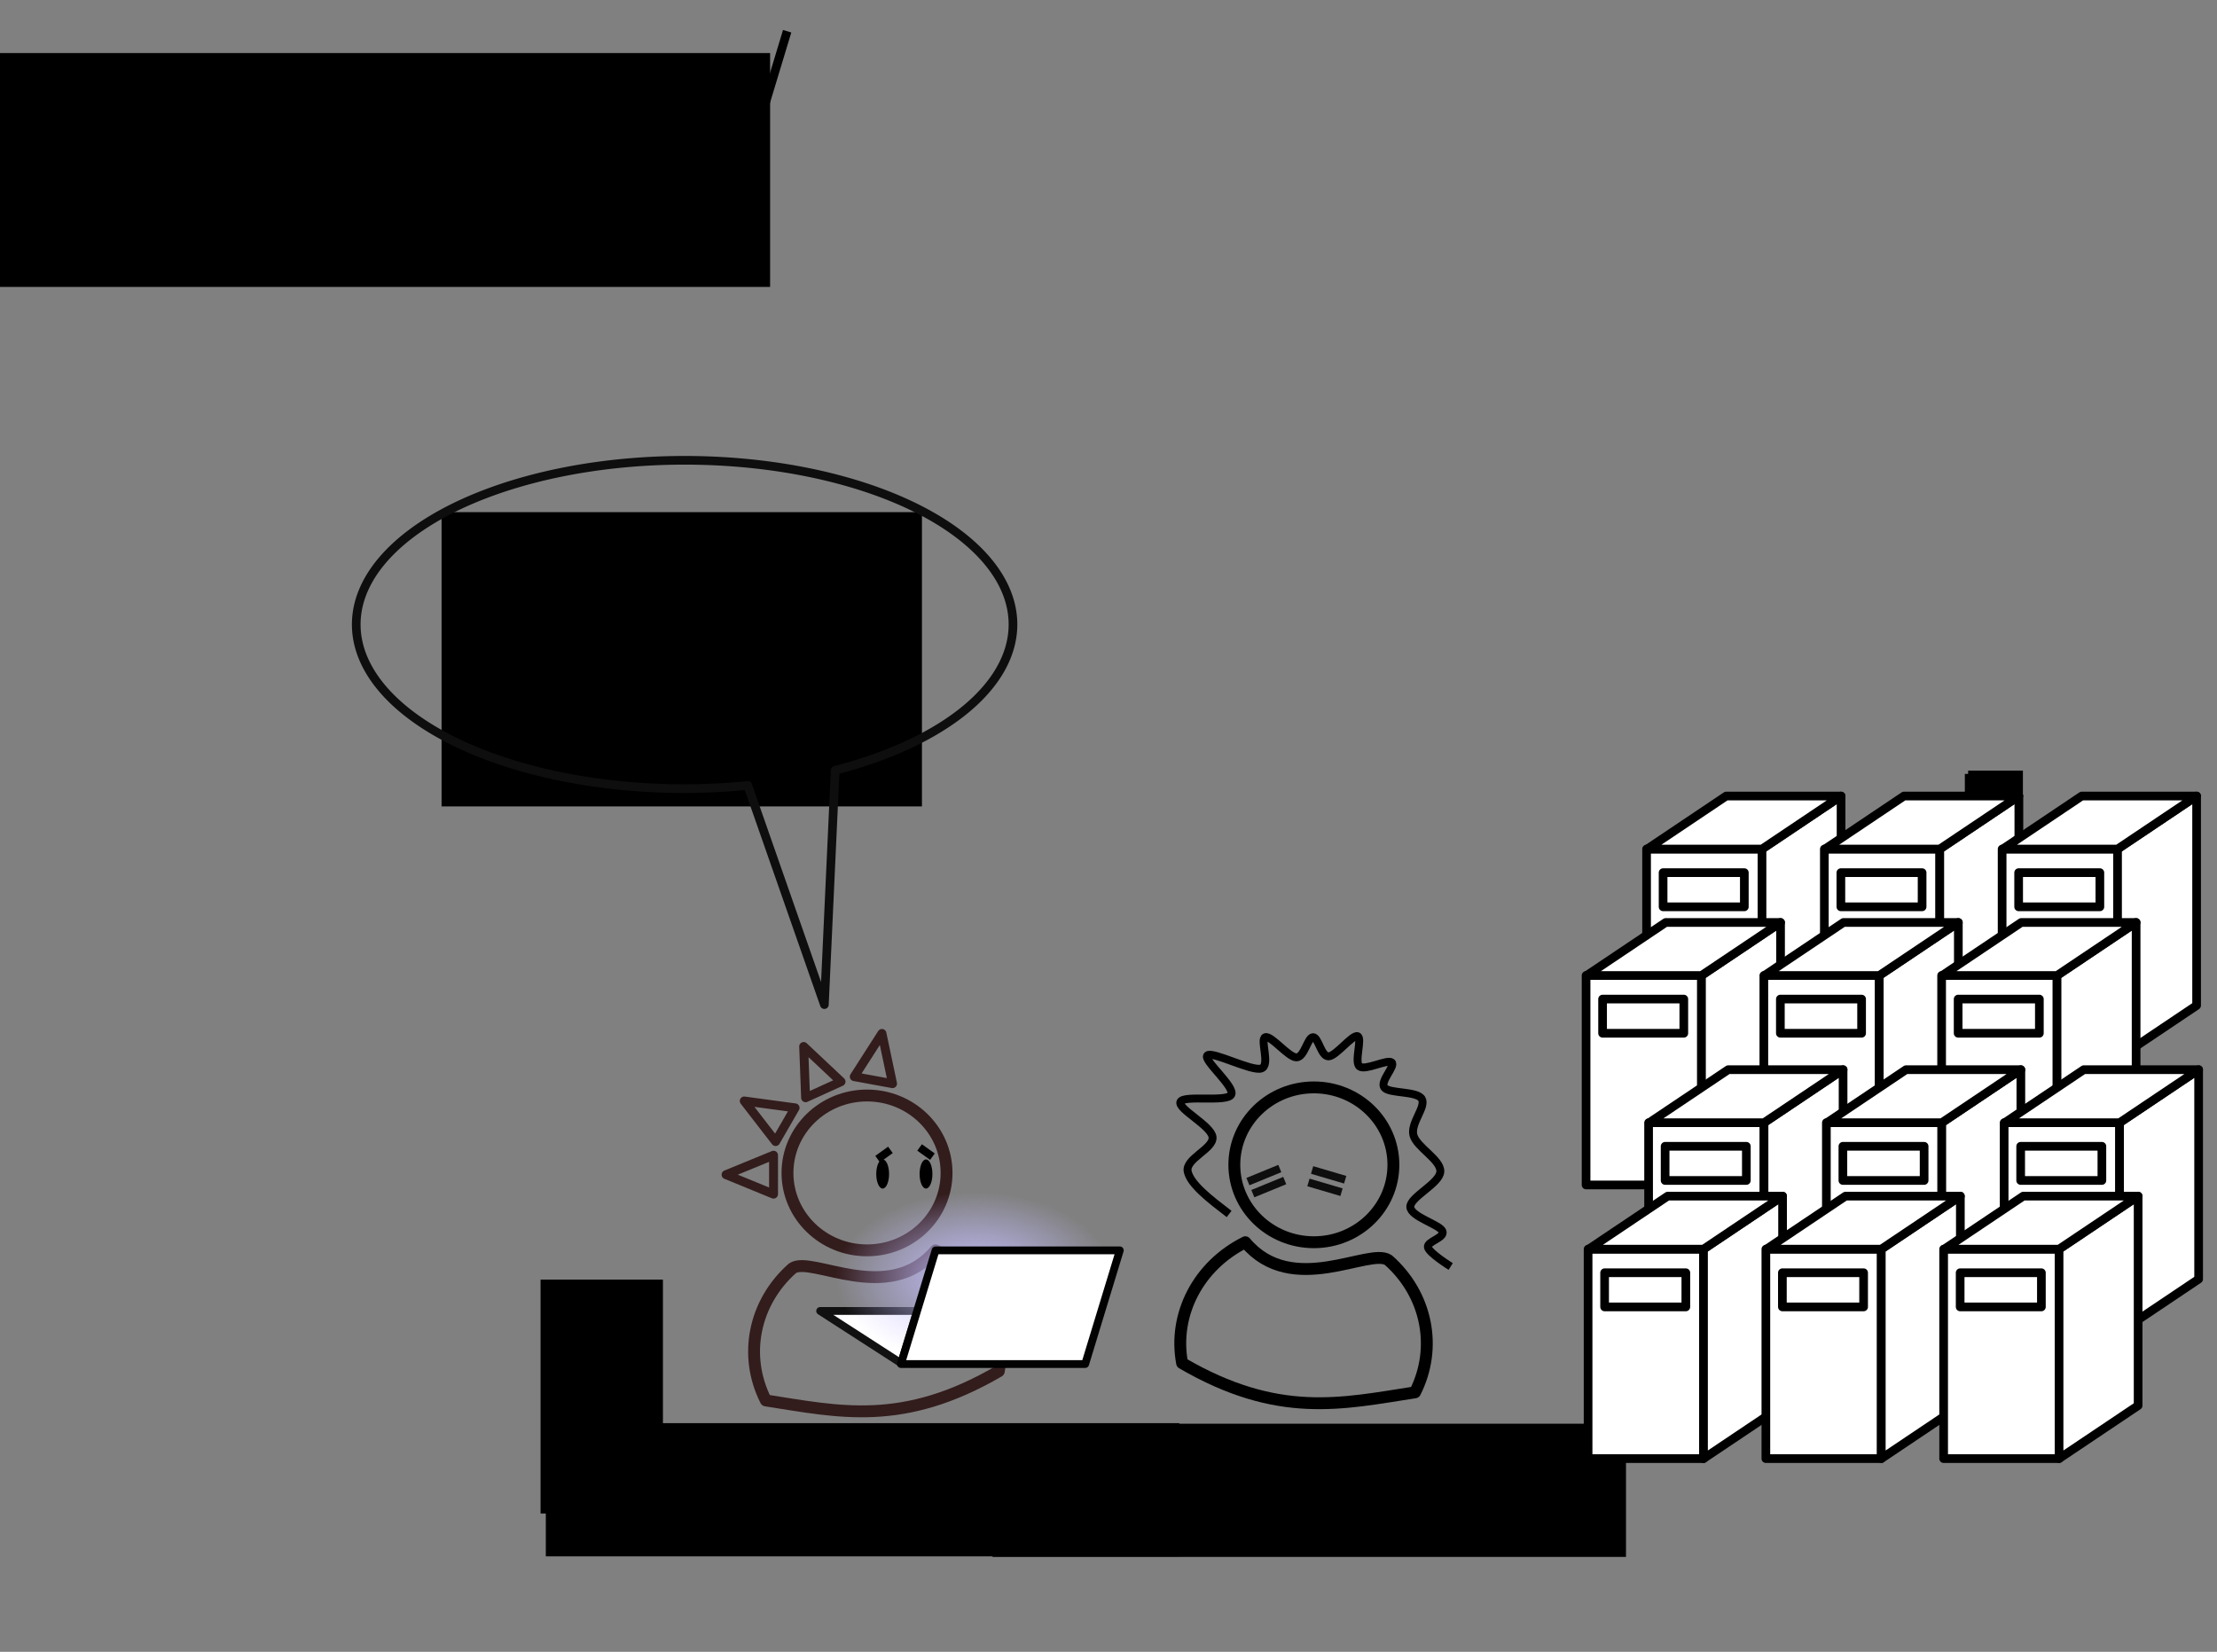 <?xml version="1.0" encoding="UTF-8" standalone="no"?>
<!-- Created with Inkscape (http://www.inkscape.org/) -->

<svg
   xmlns:dc="http://purl.org/dc/elements/1.1/"
   xmlns:cc="http://creativecommons.org/ns#"
   xmlns:rdf="http://www.w3.org/1999/02/22-rdf-syntax-ns#"
   xmlns:svg="http://www.w3.org/2000/svg"
   xmlns="http://www.w3.org/2000/svg"
   xmlns:xlink="http://www.w3.org/1999/xlink"
   xmlns:sodipodi="http://sodipodi.sourceforge.net/DTD/sodipodi-0.dtd"
   xmlns:inkscape="http://www.inkscape.org/namespaces/inkscape"
   width="1024"
   height="763"
   viewBox="0 0 270.933 201.877"
   version="1.1"
   id="svg1013"
   inkscape:version="0.92.4 5da689c313, 2019-01-14"
   sodipodi:docname="meanwhile.svg"
   inkscape:export-filename="../images/unit01/meanwhile07.png"
   inkscape:export-xdpi="96"
   inkscape:export-ydpi="96">
  <rect x="0" y="0" width="270.933" height="201.877" fill="#808080" stroke="none"/>
  <defs
     id="defs1007">
    <radialGradient
       inkscape:collect="always"
       xlink:href="#linearGradient9967"
       id="radialGradient9973"
       cx="866.337"
       cy="357.954"
       fx="866.337"
       fy="357.954"
       r="46.223"
       gradientTransform="matrix(-0.369,0,0,0.228,438.773,-46.153)"
       gradientUnits="userSpaceOnUse" />
    <linearGradient
       inkscape:collect="always"
       id="linearGradient9967">
      <stop
         style="stop-color:#c4befe;stop-opacity:1;"
         offset="0"
         id="stop9969" />
      <stop
         style="stop-color:#c4befe;stop-opacity:0;"
         offset="1"
         id="stop9971" />
    </linearGradient>
  </defs>
  <sodipodi:namedview
     id="base"
     pagecolor="#ffffff"
     bordercolor="#666666"
     borderopacity="1.0"
     inkscape:pageopacity="0.0"
     inkscape:pageshadow="2"
     inkscape:zoom="2.8"
     inkscape:cx="485.64726"
     inkscape:cy="382.97056"
     inkscape:document-units="mm"
     inkscape:current-layer="layer15"
     showgrid="false"
     units="px"
     inkscape:window-width="3200"
     inkscape:window-height="1672"
     inkscape:window-x="0"
     inkscape:window-y="54"
     inkscape:window-maximized="1"
     inkscape:lockguides="true" />
  <g
     inkscape:groupmode="layer"
     id="layer5"
     inkscape:label="Concerned"
     style="display:none">
    <g
       style="display:inline;fill:none;fill-opacity:1;stroke:#000000;stroke-opacity:1"
       id="g3703"
       transform="matrix(3.8077762e-5,0,0,-3.8077762e-5,176.095,113.615)">
      <path
         inkscape:connector-curvature="0"
         d="M 0.015,0.036 41172.02,29558.02"
         style="fill:none;fill-opacity:1;stroke:#000000;stroke-width:25400;stroke-linecap:butt;stroke-linejoin:round;stroke-miterlimit:10;stroke-dasharray:none;stroke-opacity:1"
         id="path3705" />
    </g>
  </g>
  <g
     inkscape:groupmode="layer"
     id="layer6"
     inkscape:label="Surprised"
     style="display:none">
    <path
       transform="translate(0,-95.123)"
       inkscape:connector-curvature="0"
       d="m 222.488,236.731 c 0,-1.679 0.682,-3.04 1.523,-3.04 0.841,0 1.523,1.361 1.523,3.04 0,1.679 -0.682,3.04 -1.523,3.04 -0.841,0 -1.523,-1.361 -1.523,-3.04 z"
       style="display:inline;fill:#000000;fill-opacity:1;fill-rule:evenodd;stroke:none;stroke-width:0.559;stroke-opacity:1"
       id="path4871-9-13-2-0" />
    <path
       transform="translate(0,-95.123)"
       inkscape:connector-curvature="0"
       d="m 227.487,236.731 c 0,-1.679 0.682,-3.04 1.523,-3.04 0.841,0 1.523,1.361 1.523,3.04 0,1.679 -0.682,3.04 -1.523,3.04 -0.841,0 -1.523,-1.361 -1.523,-3.04 z"
       style="display:inline;fill:#000000;fill-opacity:1;fill-rule:evenodd;stroke:none;stroke-width:0.559;stroke-opacity:1"
       id="path4873-9-7-5-7" />
  </g>
  <g
     inkscape:groupmode="layer"
     id="layer9"
     inkscape:label="Frustrated"
     style="display:none">
    <g
       style="display:inline"
       id="g6568"
       transform="matrix(-1,0,0,1,352.891,110.65)">
      <flowRoot
         transform="matrix(-0.265,0,0,0.196,385.764,-74.271)"
         style="font-style:normal;font-variant:normal;font-weight:normal;font-stretch:normal;line-height:0.01%;font-family:'Anime Ace 2.0 BB';-inkscape-font-specification:'Anime Ace 2.0 BB, Normal';text-align:center;letter-spacing:0px;word-spacing:0px;writing-mode:lr-tb;text-anchor:middle;display:inline;fill:#000000;fill-opacity:1;stroke:none;stroke-width:1px;stroke-linecap:butt;stroke-linejoin:miter;stroke-opacity:1"
         id="flowRoot39184"
         xml:space="preserve"><flowRegion
           style="fill:#000000;fill-opacity:1;stroke:none;stroke-opacity:1"
           id="flowRegion39186"><rect
             style="font-style:normal;font-variant:normal;font-weight:normal;font-stretch:normal;font-size:22.5px;line-height:125%;font-family:'Anime Ace 2.0 BB';-inkscape-font-specification:'Anime Ace 2.0 BB, Normal';text-align:center;writing-mode:lr-tb;text-anchor:middle;fill:#000000;fill-opacity:1;stroke:none;stroke-opacity:1"
             y="506.674"
             x="674.514"
             height="63.529"
             width="74.025"
             id="rect39188" /></flowRegion><flowPara
           style="font-size:22.5px;line-height:1.25;fill:#000000;fill-opacity:1;stroke:none;stroke-opacity:1"
           id="flowPara39190">&gt;</flowPara></flowRoot>      <flowRoot
         transform="matrix(-0.265,0,0,0.196,379.789,-73.885)"
         style="font-style:normal;font-variant:normal;font-weight:normal;font-stretch:normal;line-height:0.01%;font-family:'Anime Ace 2.0 BB';-inkscape-font-specification:'Anime Ace 2.0 BB, Normal';text-align:center;letter-spacing:0px;word-spacing:0px;writing-mode:lr-tb;text-anchor:middle;display:inline;fill:#000000;fill-opacity:1;stroke:none;stroke-width:1px;stroke-linecap:butt;stroke-linejoin:miter;stroke-opacity:1"
         id="flowRoot39184-4"
         xml:space="preserve"><flowRegion
           style="fill:#000000;fill-opacity:1;stroke:none;stroke-opacity:1"
           id="flowRegion39186-7"><rect
             style="font-style:normal;font-variant:normal;font-weight:normal;font-stretch:normal;font-size:22.5px;line-height:125%;font-family:'Anime Ace 2.0 BB';-inkscape-font-specification:'Anime Ace 2.0 BB, Normal';text-align:center;writing-mode:lr-tb;text-anchor:middle;fill:#000000;fill-opacity:1;stroke:none;stroke-opacity:1"
             y="506.674"
             x="674.514"
             height="63.529"
             width="74.025"
             id="rect39188-1" /></flowRegion><flowPara
           style="font-size:22.5px;line-height:1.25;fill:#000000;fill-opacity:1;stroke:none;stroke-opacity:1"
           id="flowPara39190-3">&lt;</flowPara></flowRoot>      <path
         transform="rotate(172.279)"
         d="m -183.366,-61.546 a 4.162,4.16 0 0 1 -2.081,3.603 4.162,4.16 0 0 1 -4.162,0 4.162,4.16 0 0 1 -2.081,-3.603 l 4.162,0 z"
         sodipodi:end="3.1415927"
         sodipodi:start="0"
         sodipodi:ry="4.1601253"
         sodipodi:rx="4.1623583"
         sodipodi:cy="-61.546383"
         sodipodi:cx="-187.52812"
         sodipodi:type="arc"
         id="path39182"
         style="display:inline;opacity:1;fill:none;fill-opacity:1;stroke:#000000;stroke-width:0.626;stroke-miterlimit:4;stroke-dasharray:none;stroke-dashoffset:0;stroke-opacity:1" />
    </g>
  </g>
  <g
     inkscape:groupmode="layer"
     id="layer8"
     inkscape:label="Looking left"
     style="display:none">
    <path
       inkscape:connector-curvature="0"
       d="m 159.451,142.811 c 0,-0.984 -0.351,-1.781 -0.784,-1.781 -0.433,0 -0.784,0.798 -0.784,1.781 0,0.984 0.351,1.781 0.784,1.781 0.433,0 0.784,-0.798 0.784,-1.781 z"
       style="display:inline;fill:#000000;fill-opacity:1;fill-rule:evenodd;stroke:none;stroke-width:0.331;stroke-opacity:1"
       id="path4941-1" />
    <path
       inkscape:connector-curvature="0"
       d="m 154.154,142.811 c 0,-0.984 -0.351,-1.781 -0.784,-1.781 -0.433,0 -0.784,0.798 -0.784,1.781 0,0.984 0.351,1.781 0.784,1.781 0.433,0 0.784,-0.798 0.784,-1.781 z"
       style="display:inline;fill:#000000;fill-opacity:1;fill-rule:evenodd;stroke:none;stroke-width:0.331;stroke-opacity:1"
       id="path4943-0" />
  </g>
  <g
     inkscape:groupmode="layer"
     id="layer10"
     inkscape:label="looking down"
     style="display:none">
    <path
       inkscape:connector-curvature="0"
       d="m 160.6,144.977 c 0,-0.984 -0.351,-1.781 -0.784,-1.781 -0.433,0 -0.784,0.798 -0.784,1.781 0,0.984 0.351,1.781 0.784,1.781 0.433,0 0.784,-0.798 0.784,-1.781 z"
       style="display:inline;fill:#000000;fill-opacity:1;fill-rule:evenodd;stroke:none;stroke-width:0.331;stroke-opacity:1"
       id="path4941" />
    <path
       inkscape:connector-curvature="0"
       d="m 155.304,144.977 c 0,-0.984 -0.351,-1.781 -0.784,-1.781 -0.433,0 -0.784,0.798 -0.784,1.781 0,0.984 0.351,1.781 0.784,1.781 0.433,0 0.784,-0.798 0.784,-1.781 z"
       style="display:inline;fill:#000000;fill-opacity:1;fill-rule:evenodd;stroke:none;stroke-width:0.331;stroke-opacity:1"
       id="path4943" />
  </g>
  <g
     inkscape:groupmode="layer"
     id="layer11"
     inkscape:label="looking right"
     style="display:inline">
    <path
       inkscape:connector-curvature="0"
       d="m 113.948,143.479 c 0,-0.984 -0.351,-1.781 -0.784,-1.781 -0.433,0 -0.784,0.798 -0.784,1.781 0,0.984 0.351,1.781 0.784,1.781 0.433,0 0.784,-0.798 0.784,-1.781 z"
       style="display:inline;fill:#000000;fill-opacity:1;fill-rule:evenodd;stroke:none;stroke-width:0.331;stroke-opacity:1"
       id="path4941-4" />
    <path
       inkscape:connector-curvature="0"
       d="m 108.652,143.479 c 0,-0.984 -0.351,-1.781 -0.784,-1.781 -0.433,0 -0.784,0.798 -0.784,1.781 0,0.984 0.351,1.781 0.784,1.781 0.433,0 0.784,-0.798 0.784,-1.781 z"
       style="display:inline;fill:#000000;fill-opacity:1;fill-rule:evenodd;stroke:none;stroke-width:0.331;stroke-opacity:1"
       id="path4943-2" />
  </g>
  <g
     inkscape:groupmode="layer"
     id="layer13"
     inkscape:label="Crestfallen"
     style="display:inline">
    <g
       style="display:inline;fill:none;fill-opacity:1;stroke:#0e0e0e;stroke-opacity:1"
       id="g3663"
       transform="matrix(3.5228937e-5,-1.4451216e-5,1.4451216e-5,3.5228937e-5,152.503,144.412)">
      <path
         inkscape:connector-curvature="0"
         d="M 0.083,0.026 110687,1.01"
         style="fill:none;fill-opacity:1;stroke:#0e0e0e;stroke-width:25400;stroke-linecap:butt;stroke-linejoin:round;stroke-miterlimit:10;stroke-dasharray:none;stroke-opacity:1"
         id="path3665" />
    </g>
    <g
       style="display:inline;fill:none;fill-opacity:1;stroke:#0e0e0e;stroke-opacity:1"
       id="g3667"
       transform="matrix(3.5228937e-5,-1.4451216e-5,1.4451216e-5,3.5228937e-5,153.106,145.882)">
      <path
         inkscape:connector-curvature="0"
         d="M -0.121,0.037 110686.8,1.021"
         style="fill:none;fill-opacity:1;stroke:#0e0e0e;stroke-width:25400;stroke-linecap:butt;stroke-linejoin:round;stroke-miterlimit:10;stroke-dasharray:none;stroke-opacity:1"
         id="path3669" />
    </g>
    <g
       style="display:inline;fill:none;fill-opacity:1;stroke:#0e0e0e;stroke-opacity:1"
       id="g3671"
       transform="matrix(3.6524959e-5,1.0763034e-5,-1.0763034e-5,3.6524959e-5,160.349,142.99)">
      <path
         inkscape:connector-curvature="0"
         d="M -0.086,0.005 110686.9,1.001"
         style="fill:none;fill-opacity:1;stroke:#0e0e0e;stroke-width:25400;stroke-linecap:butt;stroke-linejoin:round;stroke-miterlimit:10;stroke-dasharray:none;stroke-opacity:1"
         id="path3673" />
    </g>
    <g
       style="display:inline;fill:none;fill-opacity:1;stroke:#0e0e0e;stroke-opacity:1"
       id="g3675"
       transform="matrix(3.6524959e-5,1.0763034e-5,-1.0763034e-5,3.6524959e-5,159.9,144.513)">
      <path
         inkscape:connector-curvature="0"
         d="M -0.099,0.061 110686.9,1.057"
         style="fill:none;fill-opacity:1;stroke:#0e0e0e;stroke-width:25400;stroke-linecap:butt;stroke-linejoin:round;stroke-miterlimit:10;stroke-dasharray:none;stroke-opacity:1"
         id="path3677" />
    </g>
  </g>
  <g
     inkscape:groupmode="layer"
     id="layer12"
     inkscape:label="angry"
     style="display:none">
    <g
       style="display:inline"
       id="g6922"
       transform="translate(-14.132,32.908)">
      <g
         transform="matrix(3.8077762e-5,0,0,3.8077762e-5,119.795,110.668)"
         id="g3679"
         style="display:inline;fill:none;fill-opacity:1;stroke:#281d1d;stroke-opacity:1">
        <path
           id="path3681"
           style="fill:none;fill-opacity:1;stroke:#281d1d;stroke-width:25400;stroke-linecap:butt;stroke-linejoin:round;stroke-miterlimit:10;stroke-dasharray:none;stroke-opacity:1"
           d="M 0.005,-0.141 41172.01,29557.94"
           inkscape:connector-curvature="0" />
      </g>
      <g
         transform="matrix(-3.8077762e-5,0,0,3.8077762e-5,126.494,110.963)"
         id="g3683"
         style="display:inline;fill:none;fill-opacity:1;stroke:#281d1d;stroke-opacity:1">
        <path
           id="path3685"
           style="fill:none;fill-opacity:1;stroke:#281d1d;stroke-width:25400;stroke-linecap:butt;stroke-linejoin:round;stroke-miterlimit:10;stroke-dasharray:none;stroke-opacity:1"
           d="M 0.002,-0.038 41172,29558.04"
           inkscape:connector-curvature="0" />
      </g>
      <path
         id="path3695"
         style="display:inline;fill:#000000;fill-opacity:1;fill-rule:evenodd;stroke:none;stroke-width:0.307;stroke-opacity:1"
         d="m 119.743,114.097 c 0,-0.984 0.351,-1.781 0.784,-1.781 0.433,0 0.784,0.798 0.784,1.781 0,0.984 -0.351,1.781 -0.784,1.781 -0.433,0 -0.784,-0.798 -0.784,-1.781 z"
         inkscape:connector-curvature="0" />
      <path
         id="path3697"
         style="display:inline;fill:#000000;fill-opacity:1;fill-rule:evenodd;stroke:none;stroke-width:0.307;stroke-opacity:1"
         d="m 125.039,114.097 c 0,-0.984 0.351,-1.781 0.784,-1.781 0.433,0 0.784,0.798 0.784,1.781 0,0.984 -0.351,1.781 -0.784,1.781 -0.433,0 -0.784,-0.798 -0.784,-1.781 z"
         inkscape:connector-curvature="0" />
    </g>
  </g>
  <g
     inkscape:groupmode="layer"
     id="layer7"
     inkscape:label="Layer 0"
     style="display:inline">
    <g
       style="display:inline;fill:none;fill-opacity:1;stroke:#331c1c;stroke-opacity:1"
       id="g4933"
       transform="matrix(-3.8077762e-5,0,0,3.8077762e-5,122.285,152.811)">
      <path
         inkscape:connector-curvature="0"
         d="M 5908.731,388006.2 C -23425.14,231462.3 58367.74,75049.69 208808.8,-0.336 359249.6,179461 608053.4,15552.3 668163.2,57630.01 791902.6,167078.4 826311.4,338069.7 753519.7,481801 517958.9,518273.3 314231.4,567447.4 5908.731,388006.2 Z"
         style="fill:none;fill-opacity:1;stroke:#331c1c;stroke-width:38100;stroke-linecap:butt;stroke-linejoin:round;stroke-miterlimit:10;stroke-dasharray:none;stroke-opacity:1"
         id="path4935" />
    </g>
    <path
       id="path4939"
       style="fill:none;fill-opacity:1;stroke:#331c1c;stroke-width:1.451;stroke-linecap:butt;stroke-linejoin:round;stroke-miterlimit:10;stroke-dasharray:none;stroke-opacity:1"
       d="m 115.676,143.35 c 0,-5.225 -4.352,-9.462 -9.72,-9.462 -5.368,0 -9.72,4.236 -9.72,9.462 0,5.225 4.352,9.462 9.72,9.462 5.368,0 9.72,-4.236 9.72,-9.462 z"
       inkscape:connector-curvature="0" />
    <g
       style="display:inline;fill:none;fill-opacity:1;stroke:#331c1c;stroke-opacity:1"
       id="g4989"
       transform="matrix(0,3.8077762e-5,3.8077762e-5,0,88.729,141.184)">
      <path
         inkscape:connector-curvature="0"
         d="M -0.041,152399.8 62488.98,-0.184 124977,152399.8 Z"
         style="fill:none;fill-opacity:1;stroke:#331c1c;stroke-width:28575;stroke-linecap:butt;stroke-linejoin:round;stroke-miterlimit:10;stroke-dasharray:none;stroke-opacity:1"
         id="path4991" />
    </g>
    <path
       id="path4995"
       style="fill:none;fill-opacity:1;stroke:#331c1c;stroke-width:1.088;stroke-linecap:butt;stroke-linejoin:round;stroke-miterlimit:10;stroke-dasharray:none;stroke-opacity:1"
       d="m 97.167,135.397 -6.215,-0.841 3.836,4.962 z"
       inkscape:connector-curvature="0" />
    <g
       style="display:inline;fill:none;fill-opacity:1;stroke:#331c1c;stroke-opacity:1"
       id="g4997"
       transform="matrix(-3.4661967e-5,1.5762735e-5,1.5762735e-5,3.4661967e-5,100.38,126.911)">
      <path
         inkscape:connector-curvature="0"
         d="M 0.263,152400 62489.12,0.127 124977,152400.1 Z"
         style="fill:none;fill-opacity:1;stroke:#331c1c;stroke-width:28575;stroke-linecap:butt;stroke-linejoin:round;stroke-miterlimit:10;stroke-dasharray:none;stroke-opacity:1"
         id="path4999" />
    </g>
    <g
       style="display:inline;fill:none;fill-opacity:1;stroke:#331c1c;stroke-opacity:1"
       id="g5001"
       transform="matrix(-3.7455009e-5,-6.8584466e-6,-6.8584466e-6,3.7455009e-5,110.122,126.731)">
      <path
         inkscape:connector-curvature="0"
         d="M -0.111,152400 62488.99,0.039 124976.7,152400 Z"
         style="fill:none;fill-opacity:1;stroke:#331c1c;stroke-width:28575;stroke-linecap:butt;stroke-linejoin:round;stroke-miterlimit:10;stroke-dasharray:none;stroke-opacity:1"
         id="path5003" />
    </g>
    <flowRoot
       xml:space="preserve"
       id="flowRoot4133"
       style="font-style:normal;font-variant:normal;font-weight:normal;font-stretch:normal;font-size:64px;line-height:1.25;font-family:Bangers;-inkscape-font-specification:'Bangers, Normal';font-variant-ligatures:normal;font-variant-caps:normal;font-variant-numeric:normal;font-feature-settings:normal;text-align:center;letter-spacing:0px;word-spacing:0px;writing-mode:lr-tb;text-anchor:middle;display:inline;fill:#000000;fill-opacity:1;stroke:none"
       transform="matrix(0.265,0,0,0.265,-47.285,-6.615)"><flowRegion
         id="flowRegion4135"
         style="font-style:normal;font-variant:normal;font-weight:normal;font-stretch:normal;font-size:64px;font-family:Bangers;-inkscape-font-specification:'Bangers, Normal';font-variant-ligatures:normal;font-variant-caps:normal;font-variant-numeric:normal;font-feature-settings:normal;text-align:center;writing-mode:lr-tb;text-anchor:middle"><rect
           id="rect4137"
           width="361.429"
           height="107.857"
           x="172.143"
           y="49.429"
           style="font-style:normal;font-variant:normal;font-weight:normal;font-stretch:normal;font-size:64px;font-family:Bangers;-inkscape-font-specification:'Bangers, Normal';font-variant-ligatures:normal;font-variant-caps:normal;font-variant-numeric:normal;font-feature-settings:normal;text-align:center;writing-mode:lr-tb;text-anchor:middle" /></flowRegion><flowPara
         id="flowPara4139">Meanwhile...</flowPara></flowRoot>    <path
       style="display:inline;fill:none;stroke:#000000;stroke-width:1.058;stroke-linecap:butt;stroke-linejoin:miter;stroke-miterlimit:4;stroke-dasharray:none;stroke-opacity:1"
       d="M 4.536,34.434 89.391,26.307 96.195,3.818"
       id="path4462"
       inkscape:connector-curvature="0"
       sodipodi:nodetypes="ccc" />
    <flowRoot
       xml:space="preserve"
       id="flowRoot4171"
       style="font-style:normal;font-variant:normal;font-weight:normal;font-stretch:normal;font-size:40px;line-height:1.25;font-family:Bangers;-inkscape-font-specification:'Bangers, Normal';font-variant-ligatures:normal;font-variant-caps:normal;font-variant-numeric:normal;font-feature-settings:normal;text-align:center;letter-spacing:0px;word-spacing:0px;writing-mode:lr-tb;text-anchor:middle;display:inline;fill:#000000;fill-opacity:1;stroke:none"
       transform="matrix(0.265,0,0,0.265,42.663,-3.278)"><flowRegion
         id="flowRegion4173"
         style="font-style:normal;font-variant:normal;font-weight:normal;font-stretch:normal;font-size:40px;font-family:Bangers;-inkscape-font-specification:'Bangers, Normal';font-variant-ligatures:normal;font-variant-caps:normal;font-variant-numeric:normal;font-feature-settings:normal;text-align:center;writing-mode:lr-tb;text-anchor:middle"><rect
           id="rect4175"
           width="292.143"
           height="61.429"
           x="90.714"
           y="668.714"
           style="font-style:normal;font-variant:normal;font-weight:normal;font-stretch:normal;font-size:40px;font-family:Bangers;-inkscape-font-specification:'Bangers, Normal';font-variant-ligatures:normal;font-variant-caps:normal;font-variant-numeric:normal;font-feature-settings:normal;text-align:center;writing-mode:lr-tb;text-anchor:middle" /></flowRegion><flowPara
         id="flowPara4177">Developer</flowPara></flowRoot>    <g
       style="display:inline"
       id="g6503"
       transform="translate(0.043,120.721)">
      <path
         inkscape:connector-curvature="0"
         id="rect9916-1"
         d="m 112.033,39.499 -1.947,6.388 -9.903,-6.388 z"
         style="display:inline;opacity:1;fill:#ffffff;fill-opacity:1;fill-rule:nonzero;stroke:#111111;stroke-width:0.952;stroke-linecap:round;stroke-linejoin:round;stroke-miterlimit:4;stroke-dasharray:none;stroke-dashoffset:0;stroke-opacity:1" />
      <path
         inkscape:connector-curvature="0"
         id="rect9965"
         d="m 135.926,25.052 v 7.039 h -21.635 l -4.233,13.894 h 22.516 l 3.352,-11.002 V 46.169 H 101.788 V 25.052 Z"
         style="display:inline;opacity:1;fill:url(#radialGradient9973);fill-opacity:1;fill-rule:nonzero;stroke:none;stroke-width:0.952;stroke-linecap:round;stroke-linejoin:round;stroke-miterlimit:4;stroke-dasharray:none;stroke-dashoffset:0;stroke-opacity:1" />
      <path
         sodipodi:nodetypes="ccccc"
         inkscape:connector-curvature="0"
         id="rect9916"
         d="M 136.807,32.091 H 114.29 l -4.233,13.894 h 22.517 z"
         style="display:inline;opacity:1;fill:#ffffff;fill-opacity:1;fill-rule:nonzero;stroke:#020202;stroke-width:0.952;stroke-linecap:round;stroke-linejoin:round;stroke-miterlimit:4;stroke-dasharray:none;stroke-dashoffset:0;stroke-opacity:1" />
    </g>
    <g
       style="display:inline;fill:none;fill-opacity:1;stroke:#000000;stroke-opacity:1"
       id="g4863"
       transform="matrix(3.8077762e-5,0,0,3.8077762e-5,144.236,151.819)">
      <path
         inkscape:connector-curvature="0"
         d="M 5908.735,388006.2 C -23425.09,231462.3 58367.77,75049.68 208808.8,-0.341 359249.6,179461 608053.4,15552.29 668163.4,57630.01 791902.7,167078.4 826311.5,338069.7 753519.8,481801 517958.8,518273.3 314231.3,567447.4 5908.735,388006.2 Z"
         style="fill:none;fill-opacity:1;stroke:#000000;stroke-width:38100;stroke-linecap:butt;stroke-linejoin:round;stroke-miterlimit:10;stroke-dasharray:none;stroke-opacity:1"
         id="path4865" />
    </g>
    <g
       style="display:inline;fill:none;fill-opacity:1;stroke:#000000;stroke-opacity:1"
       id="g4867"
       transform="matrix(3.8077762e-5,0,0,3.8077762e-5,150.844,132.896)">
      <path
         inkscape:connector-curvature="0"
         d="M 0.01,248479 C 0.01,111247.9 114284.3,0.008 255261,0.008 396237.8,0.008 510522,111247.9 510522,248479 510522,385710.2 396237.8,496958 255261,496958 114284.3,496958 0.01,385710.2 0.01,248479 Z"
         style="fill:none;fill-opacity:1;stroke:#000000;stroke-width:38100;stroke-linecap:butt;stroke-linejoin:round;stroke-miterlimit:10;stroke-dasharray:none;stroke-opacity:1"
         id="path4869" />
    </g>
    <g
       style="display:inline;fill:none;fill-opacity:1;stroke:#000000;stroke-opacity:1"
       id="g4875"
       transform="matrix(3.8077762e-5,0,0,3.8077762e-5,144.236,126.624)">
      <path
         inkscape:connector-curvature="0"
         d="M 156821.8,570979.2 C 94792.91,523422.7 32764.76,475866.1 23903.79,434794.2 15042.83,393722.4 107531.1,361837.4 103654.6,324548.8 99778.08,287260.2 -9325.53,233758.9 643.405,211061.3 10612.34,188363.9 149068.1,213222.9 163467.5,188363.9 177866.9,163504.8 70979.23,75956.9 87039.91,61906.3 103100.6,47855.12 228818.8,113786 259832.9,104058.6 290847,94331.26 254294.5,9485.371 273124.4,3541.257 c 18829.9,-5944.114 74213,64850.503 99688.6,64850.503 25475.7,0 35998.6,-64309.936 53167.2,-64850.503 17168.6,-540.568 26029.6,62148.333 49844,61607.773 23814.4,-540.57 76427.6,-70254.726 93042.2,-64850.502 16614.7,5404.322 -11630.2,83224.862 6645.7,97275.362 18276,14050.61 89719.8,-24318.48 103011.2,-12970.05 13291.5,11348.35 -39321.1,61607.76 -23260.3,81062.46 16060.6,19454.9 104119.1,10268 119625.8,35667.6 15506.6,25399.6 -36552.6,77819.9 -26583.6,116730.2 9968.9,38910.2 88057.7,78360.4 86396.5,116730.1 -1661.3,38369.7 -97473.5,81603.1 -96365.5,113487.5 1108,31884.3 93596.9,56203.5 103011.9,77819.9 9415,21617 -50952,32966.1 -46521.5,51880.4 4430.5,18914.8 73104.5,61607 73104.5,61607 v 0"
         style="fill:none;fill-opacity:1;stroke:#000000;stroke-width:25400;stroke-linecap:butt;stroke-linejoin:round;stroke-miterlimit:10;stroke-dasharray:none;stroke-opacity:1"
         id="path4877" />
    </g>
    <flowRoot
       xml:space="preserve"
       id="flowRoot4171-9"
       style="font-style:normal;font-variant:normal;font-weight:normal;font-stretch:normal;font-size:40px;line-height:1.25;font-family:Bangers;-inkscape-font-specification:'Bangers, Normal';font-variant-ligatures:normal;font-variant-caps:normal;font-variant-numeric:normal;font-feature-settings:normal;text-align:center;letter-spacing:0px;word-spacing:0px;writing-mode:lr-tb;text-anchor:middle;display:inline;fill:#000000;fill-opacity:1;stroke:none"
       transform="matrix(0.265,0,0,0.265,97.251,-3.209)"><flowRegion
         id="flowRegion4173-7"
         style="font-style:normal;font-variant:normal;font-weight:normal;font-stretch:normal;font-size:40px;font-family:Bangers;-inkscape-font-specification:'Bangers, Normal';font-variant-ligatures:normal;font-variant-caps:normal;font-variant-numeric:normal;font-feature-settings:normal;text-align:center;writing-mode:lr-tb;text-anchor:middle"><rect
           id="rect4175-5"
           width="292.143"
           height="61.429"
           x="90.714"
           y="668.714"
           style="font-style:normal;font-variant:normal;font-weight:normal;font-stretch:normal;font-size:40px;font-family:Bangers;-inkscape-font-specification:'Bangers, Normal';font-variant-ligatures:normal;font-variant-caps:normal;font-variant-numeric:normal;font-feature-settings:normal;text-align:center;writing-mode:lr-tb;text-anchor:middle" /></flowRegion><flowPara
         id="flowPara4177-3">Operations</flowPara></flowRoot>    <flowRoot
       xml:space="preserve"
       id="flowRoot4296"
       style="font-style:normal;font-weight:normal;font-size:40px;line-height:1.25;font-family:sans-serif;letter-spacing:0px;word-spacing:0px;display:inline;fill:#000000;fill-opacity:1;stroke:none"
       transform="scale(0.265)"><flowRegion
         id="flowRegion4298"><rect
           id="rect4300"
           width="21.213"
           height="62.124"
           x="906.107"
           y="356.919" /></flowRegion><flowPara
         id="flowPara4302"></flowPara></flowRoot>    <flowRoot
       xml:space="preserve"
       id="flowRoot4304"
       style="font-style:normal;font-weight:normal;font-size:40px;line-height:1.25;font-family:sans-serif;letter-spacing:0px;word-spacing:0px;display:inline;fill:#000000;fill-opacity:1;stroke:none"
       transform="scale(0.265)"><flowRegion
         id="flowRegion4306"><rect
           id="rect4308"
           width="25.254"
           height="48.487"
           x="907.622"
           y="355.403" /></flowRegion><flowPara
         id="flowPara4310"></flowPara></flowRoot>    <flowRoot
       xml:space="preserve"
       id="flowRoot7101"
       style="font-style:normal;font-weight:normal;font-size:40px;line-height:1.25;font-family:sans-serif;letter-spacing:0px;word-spacing:0px;display:inline;fill:#000000;fill-opacity:1;stroke:none"
       transform="scale(0.265)"><flowRegion
         id="flowRegion7103"><rect
           id="rect7105"
           width="56.429"
           height="107.857"
           x="249.286"
           y="590.143" /></flowRegion><flowPara
         id="flowPara7107"></flowPara></flowRoot>  </g>
  <g
     inkscape:label="Layer 1"
     inkscape:groupmode="layer"
     id="layer1"
     transform="translate(0,-95.123)"
     style="display:none">
    <flowRoot
       xml:space="preserve"
       id="flowRoot4133-8-3-0"
       style="font-style:normal;font-variant:normal;font-weight:normal;font-stretch:normal;font-size:40px;line-height:1.25;font-family:Bangers;-inkscape-font-specification:'Bangers, Normal';font-variant-ligatures:normal;font-variant-caps:normal;font-variant-numeric:normal;font-feature-settings:normal;text-align:center;letter-spacing:0px;word-spacing:0px;writing-mode:lr-tb;text-anchor:middle;display:inline;fill:#000000;fill-opacity:1;stroke:none"
       transform="matrix(0.265,0,0,0.265,-33.459,132.143)"><flowRegion
         id="flowRegion4135-5-3-4"
         style="font-style:normal;font-variant:normal;font-weight:normal;font-stretch:normal;font-size:40px;font-family:Bangers;-inkscape-font-specification:'Bangers, Normal';font-variant-ligatures:normal;font-variant-caps:normal;font-variant-numeric:normal;font-feature-settings:normal;text-align:center;writing-mode:lr-tb;text-anchor:middle"><rect
           id="rect4137-7-8-8"
           width="218.673"
           height="219.282"
           x="172.143"
           y="49.429"
           style="font-style:normal;font-variant:normal;font-weight:normal;font-stretch:normal;font-size:40px;font-family:Bangers;-inkscape-font-specification:'Bangers, Normal';font-variant-ligatures:normal;font-variant-caps:normal;font-variant-numeric:normal;font-feature-settings:normal;text-align:center;writing-mode:lr-tb;text-anchor:middle" /></flowRegion><flowPara
         id="flowPara4139-4-6-0">I don't get it!</flowPara></flowRoot>    <path
       style="display:inline;opacity:1;fill:none;fill-opacity:1;stroke:#0e0e0e;stroke-width:4;stroke-linecap:round;stroke-linejoin:round;stroke-miterlimit:4;stroke-dasharray:none;stroke-dashoffset:0;stroke-opacity:1"
       d="M 160,158.715 A 130,54.286 0 0 0 30,213 130,54.286 0 0 0 64.152,249.588 C -12.781,424.856 33.148,532.788 296.428,543.715 136.378,517.051 -11.822,489.29 103.367,261.789 A 130,54.286 0 0 0 160,267.285 130,54.286 0 0 0 290,213 130,54.286 0 0 0 160,158.715 Z"
       id="path7109"
       inkscape:connector-curvature="0"
       transform="matrix(0.265,0,0,0.265,0,95.123)" />
  </g>
  <g
     inkscape:groupmode="layer"
     id="layer2"
     inkscape:label="Layer 2"
     style="display:none">
    <flowRoot
       xml:space="preserve"
       id="flowRoot4133-8-3"
       style="font-style:normal;font-variant:normal;font-weight:normal;font-stretch:normal;font-size:40px;line-height:1.25;font-family:Bangers;-inkscape-font-specification:'Bangers, Normal';font-variant-ligatures:normal;font-variant-caps:normal;font-variant-numeric:normal;font-feature-settings:normal;text-align:center;letter-spacing:0px;word-spacing:0px;writing-mode:lr-tb;text-anchor:middle;display:inline;fill:#000000;fill-opacity:1;stroke:none"
       transform="matrix(0.265,0,0,0.265,-13.761,76.175)"><flowRegion
         id="flowRegion4135-5-3"
         style="font-style:normal;font-variant:normal;font-weight:normal;font-stretch:normal;font-size:40px;font-family:Bangers;-inkscape-font-specification:'Bangers, Normal';font-variant-ligatures:normal;font-variant-caps:normal;font-variant-numeric:normal;font-feature-settings:normal;text-align:center;writing-mode:lr-tb;text-anchor:middle"><rect
           id="rect4137-7-8"
           width="218.673"
           height="219.282"
           x="172.143"
           y="49.429"
           style="font-style:normal;font-variant:normal;font-weight:normal;font-stretch:normal;font-size:40px;font-family:Bangers;-inkscape-font-specification:'Bangers, Normal';font-variant-ligatures:normal;font-variant-caps:normal;font-variant-numeric:normal;font-feature-settings:normal;text-align:center;writing-mode:lr-tb;text-anchor:middle" /></flowRegion><flowPara
         id="flowPara4139-4-6">It works on my system!</flowPara></flowRoot>    <path
       style="display:inline;opacity:1;fill:none;fill-opacity:1;stroke:#0e0e0e;stroke-width:4;stroke-linecap:round;stroke-linejoin:round;stroke-miterlimit:4;stroke-dasharray:none;stroke-dashoffset:0;stroke-opacity:1"
       d="M 228.572,307.285 A 131.429,76.786 0 0 0 97.143,384.072 131.429,76.786 0 0 0 228.572,460.857 131.429,76.786 0 0 0 302.703,447.381 L 335,483.715 327.4,434.602 A 131.429,76.786 0 0 0 360,384.072 131.429,76.786 0 0 0 228.572,307.285 Z"
       id="path7111"
       inkscape:connector-curvature="0"
       transform="scale(0.265)" />
  </g>
  <g
     inkscape:groupmode="layer"
     id="layer14"
     inkscape:label="Layer 3"
     style="display:none">
    <path
       style="display:inline;opacity:1;fill:none;fill-opacity:1;stroke:#0e0e0e;stroke-width:4;stroke-linecap:round;stroke-linejoin:round;stroke-miterlimit:4;stroke-dasharray:none;stroke-dashoffset:0;stroke-opacity:1"
       d="M 596.996,214.428 A 157.711,82.322 0 0 0 439.285,296.75 a 157.711,82.322 0 0 0 157.711,82.322 157.711,82.322 0 0 0 42.34,-3.025 l -6.479,85.525 40.758,-92.979 A 157.711,82.322 0 0 0 754.709,296.75 157.711,82.322 0 0 0 596.996,214.428 Z"
       id="path7113"
       inkscape:connector-curvature="0"
       transform="scale(0.265)" />
    <flowRoot
       xml:space="preserve"
       id="flowRoot4133-8-0"
       style="font-style:normal;font-variant:normal;font-weight:normal;font-stretch:normal;font-size:40px;line-height:1.25;font-family:Bangers;-inkscape-font-specification:'Bangers, Normal';font-variant-ligatures:normal;font-variant-caps:normal;font-variant-numeric:normal;font-feature-settings:normal;text-align:center;letter-spacing:0px;word-spacing:0px;writing-mode:lr-tb;text-anchor:middle;display:inline;fill:#000000;fill-opacity:1;stroke:none"
       transform="matrix(0.265,0,0,0.265,78.268,54.041)"><flowRegion
         id="flowRegion4135-5-4"
         style="font-style:normal;font-variant:normal;font-weight:normal;font-stretch:normal;font-size:40px;font-family:Bangers;-inkscape-font-specification:'Bangers, Normal';font-variant-ligatures:normal;font-variant-caps:normal;font-variant-numeric:normal;font-feature-settings:normal;text-align:center;writing-mode:lr-tb;text-anchor:middle"><rect
           id="rect4137-7-88"
           width="259.286"
           height="155.714"
           x="172.143"
           y="49.429"
           style="font-style:normal;font-variant:normal;font-weight:normal;font-stretch:normal;font-size:40px;font-family:Bangers;-inkscape-font-specification:'Bangers, Normal';font-variant-ligatures:normal;font-variant-caps:normal;font-variant-numeric:normal;font-feature-settings:normal;text-align:center;writing-mode:lr-tb;text-anchor:middle" /></flowRegion><flowPara
         id="flowPara4139-4-8">You have a newer version of X.</flowPara></flowRoot>  </g>
  <g
     inkscape:groupmode="layer"
     id="layer15"
     inkscape:label="Layer 4"
     style="display:inline">
    <flowRoot
       xml:space="preserve"
       id="flowRoot4133-8-3-4"
       style="font-style:normal;font-variant:normal;font-weight:normal;font-stretch:normal;font-size:40px;line-height:1.25;font-family:Bangers;-inkscape-font-specification:'Bangers, Normal';font-variant-ligatures:normal;font-variant-caps:normal;font-variant-numeric:normal;font-feature-settings:normal;text-align:center;letter-spacing:0px;word-spacing:0px;writing-mode:lr-tb;text-anchor:middle;display:inline;fill:#000000;fill-opacity:1;stroke:none"
       transform="matrix(0.265,0,0,0.265,8.345,49.493)"><flowRegion
         id="flowRegion4135-5-3-2"
         style="font-style:normal;font-variant:normal;font-weight:normal;font-stretch:normal;font-size:40px;font-family:Bangers;-inkscape-font-specification:'Bangers, Normal';font-variant-ligatures:normal;font-variant-caps:normal;font-variant-numeric:normal;font-feature-settings:normal;text-align:center;writing-mode:lr-tb;text-anchor:middle"><rect
           id="rect4137-7-8-2"
           width="221.53"
           height="135.711"
           x="172.143"
           y="49.429"
           style="font-style:normal;font-variant:normal;font-weight:normal;font-stretch:normal;font-size:40px;font-family:Bangers;-inkscape-font-specification:'Bangers, Normal';font-variant-ligatures:normal;font-variant-caps:normal;font-variant-numeric:normal;font-feature-settings:normal;text-align:center;writing-mode:lr-tb;text-anchor:middle" /></flowRegion><flowPara
         id="flowPara4139-4-6-2">Can we put that on prod?</flowPara></flowRoot>    <path
       style="display:inline;opacity:1;fill:none;fill-opacity:1;stroke:#0e0e0e;stroke-width:4;stroke-linecap:round;stroke-linejoin:round;stroke-miterlimit:4;stroke-dasharray:none;stroke-dashoffset:0;stroke-opacity:1"
       d="M 315.715,212.285 A 151.429,75.714 0 0 0 164.285,288 a 151.429,75.714 0 0 0 151.43,75.715 151.429,75.714 0 0 0 29.121,-1.482 l 35.332,101.076 4.982,-108.047 A 151.429,75.714 0 0 0 467.143,288 151.429,75.714 0 0 0 315.715,212.285 Z"
       id="path7169"
       inkscape:connector-curvature="0"
       transform="scale(0.265)" />
    <a
       id="a7277">
      <g
         transform="matrix(-3.8077762e-5,0,0,-3.8077762e-5,113.948,141.362)"
         id="g3703-0"
         style="display:inline;opacity:0.99;fill:none;fill-opacity:1;stroke:#000000;stroke-opacity:1">
        <path
           id="path3705-5"
           style="fill:none;fill-opacity:1;stroke:#000000;stroke-width:25400;stroke-linecap:butt;stroke-linejoin:round;stroke-miterlimit:10;stroke-dasharray:none;stroke-opacity:1"
           d="M 0.015,0.036 41172.02,29558.02"
           inkscape:connector-curvature="0" />
      </g>
    </a>
    <g
       style="display:inline;opacity:0.99;fill:none;fill-opacity:1;stroke:#000000;stroke-opacity:1"
       id="g3707"
       transform="matrix(3.8077762e-5,0,0,-3.8077762e-5,107.249,141.657)">
      <path
         inkscape:connector-curvature="0"
         d="M -0.04,-0.004 41171.96,29557.98"
         style="fill:none;fill-opacity:1;stroke:#000000;stroke-width:25400;stroke-linecap:butt;stroke-linejoin:round;stroke-miterlimit:10;stroke-dasharray:none;stroke-opacity:1"
         id="path3709" />
    </g>
  </g>
  <g
     inkscape:groupmode="layer"
     id="layer16"
     inkscape:label="Layer 5"
     style="display:inline">
    <g
       transform="matrix(0.265,0,0,0.265,138.393,-60.511)"
       style="display:inline;fill:#ffffff;fill-opacity:1;stroke:#000000;stroke-opacity:1"
       id="g4273-9">
      <rect
         ry="0"
         y="619.919"
         x="237.097"
         height="96.603"
         width="53.23"
         id="rect6559-1-7"
         style="opacity:1;fill:#ffffff;fill-opacity:1;fill-rule:nonzero;stroke:#000000;stroke-width:4;stroke-linecap:round;stroke-linejoin:round;stroke-miterlimit:4;stroke-dasharray:none;stroke-dashoffset:0;stroke-opacity:1" />
      <rect
         y="630.791"
         x="244.715"
         height="15.772"
         width="37.458"
         id="rect6564-0-7"
         style="opacity:1;fill:#ffffff;fill-opacity:1;fill-rule:nonzero;stroke:#000000;stroke-width:4;stroke-linecap:round;stroke-linejoin:round;stroke-miterlimit:4;stroke-dasharray:none;stroke-dashoffset:0;stroke-opacity:1" />
      <path
         sodipodi:nodetypes="ccccc"
         inkscape:connector-curvature="0"
         id="rect6559-7-0-6"
         d="m 326.786,595.459 -36.459,24.461 v 96.603 l 36.459,-24.461 z"
         style="display:inline;opacity:1;fill:#ffffff;fill-opacity:1;fill-rule:nonzero;stroke:#000000;stroke-width:4;stroke-linecap:round;stroke-linejoin:round;stroke-miterlimit:4;stroke-dasharray:none;stroke-dashoffset:0;stroke-opacity:1" />
      <path
         sodipodi:nodetypes="ccccc"
         inkscape:connector-curvature="0"
         id="rect6559-7-6-7-4"
         d="m 326.786,595.459 -36.459,24.461 h -52.963 l 36.459,-24.461 z"
         style="display:inline;opacity:1;fill:#ffffff;fill-opacity:1;fill-rule:nonzero;stroke:#000000;stroke-width:4;stroke-linecap:round;stroke-linejoin:round;stroke-miterlimit:4;stroke-dasharray:none;stroke-dashoffset:0;stroke-opacity:1" />
    </g>
    <g
       transform="matrix(0.265,0,0,0.265,160.118,-60.511)"
       style="display:inline;fill:#ffffff;fill-opacity:1;stroke:#000000;stroke-opacity:1"
       id="g4273-9-6">
      <rect
         ry="0"
         y="619.919"
         x="237.097"
         height="96.603"
         width="53.23"
         id="rect6559-1-7-9"
         style="opacity:1;fill:#ffffff;fill-opacity:1;fill-rule:nonzero;stroke:#000000;stroke-width:4;stroke-linecap:round;stroke-linejoin:round;stroke-miterlimit:4;stroke-dasharray:none;stroke-dashoffset:0;stroke-opacity:1" />
      <rect
         y="630.791"
         x="244.715"
         height="15.772"
         width="37.458"
         id="rect6564-0-7-2"
         style="opacity:1;fill:#ffffff;fill-opacity:1;fill-rule:nonzero;stroke:#000000;stroke-width:4;stroke-linecap:round;stroke-linejoin:round;stroke-miterlimit:4;stroke-dasharray:none;stroke-dashoffset:0;stroke-opacity:1" />
      <path
         sodipodi:nodetypes="ccccc"
         inkscape:connector-curvature="0"
         id="rect6559-7-0-6-2"
         d="m 326.786,595.459 -36.459,24.461 v 96.603 l 36.459,-24.461 z"
         style="display:inline;opacity:1;fill:#ffffff;fill-opacity:1;fill-rule:nonzero;stroke:#000000;stroke-width:4;stroke-linecap:round;stroke-linejoin:round;stroke-miterlimit:4;stroke-dasharray:none;stroke-dashoffset:0;stroke-opacity:1" />
      <path
         sodipodi:nodetypes="ccccc"
         inkscape:connector-curvature="0"
         id="rect6559-7-6-7-4-4"
         d="m 326.786,595.459 -36.459,24.461 h -52.963 l 36.459,-24.461 z"
         style="display:inline;opacity:1;fill:#ffffff;fill-opacity:1;fill-rule:nonzero;stroke:#000000;stroke-width:4;stroke-linecap:round;stroke-linejoin:round;stroke-miterlimit:4;stroke-dasharray:none;stroke-dashoffset:0;stroke-opacity:1" />
    </g>
    <g
       transform="matrix(0.265,0,0,0.265,181.843,-60.511)"
       style="display:inline;fill:#ffffff;fill-opacity:1;stroke:#000000;stroke-opacity:1"
       id="g4273-9-1">
      <rect
         ry="0"
         y="619.919"
         x="237.097"
         height="96.603"
         width="53.23"
         id="rect6559-1-7-2"
         style="opacity:1;fill:#ffffff;fill-opacity:1;fill-rule:nonzero;stroke:#000000;stroke-width:4;stroke-linecap:round;stroke-linejoin:round;stroke-miterlimit:4;stroke-dasharray:none;stroke-dashoffset:0;stroke-opacity:1" />
      <rect
         y="630.791"
         x="244.715"
         height="15.772"
         width="37.458"
         id="rect6564-0-7-8"
         style="opacity:1;fill:#ffffff;fill-opacity:1;fill-rule:nonzero;stroke:#000000;stroke-width:4;stroke-linecap:round;stroke-linejoin:round;stroke-miterlimit:4;stroke-dasharray:none;stroke-dashoffset:0;stroke-opacity:1" />
      <path
         sodipodi:nodetypes="ccccc"
         inkscape:connector-curvature="0"
         id="rect6559-7-0-6-9"
         d="m 326.786,595.459 -36.459,24.461 v 96.603 l 36.459,-24.461 z"
         style="display:inline;opacity:1;fill:#ffffff;fill-opacity:1;fill-rule:nonzero;stroke:#000000;stroke-width:4;stroke-linecap:round;stroke-linejoin:round;stroke-miterlimit:4;stroke-dasharray:none;stroke-dashoffset:0;stroke-opacity:1" />
      <path
         sodipodi:nodetypes="ccccc"
         inkscape:connector-curvature="0"
         id="rect6559-7-6-7-4-3"
         d="m 326.786,595.459 -36.459,24.461 h -52.963 l 36.459,-24.461 z"
         style="display:inline;opacity:1;fill:#ffffff;fill-opacity:1;fill-rule:nonzero;stroke:#000000;stroke-width:4;stroke-linecap:round;stroke-linejoin:round;stroke-miterlimit:4;stroke-dasharray:none;stroke-dashoffset:0;stroke-opacity:1" />
    </g>
    <g
       transform="matrix(0.265,0,0,0.265,130.998,-45.058)"
       style="display:inline;fill:#ffffff;fill-opacity:1;stroke:#000000;stroke-opacity:1"
       id="g4273-9-0">
      <rect
         ry="0"
         y="619.919"
         x="237.097"
         height="96.603"
         width="53.23"
         id="rect6559-1-7-21"
         style="opacity:1;fill:#ffffff;fill-opacity:1;fill-rule:nonzero;stroke:#000000;stroke-width:4;stroke-linecap:round;stroke-linejoin:round;stroke-miterlimit:4;stroke-dasharray:none;stroke-dashoffset:0;stroke-opacity:1" />
      <rect
         y="630.791"
         x="244.715"
         height="15.772"
         width="37.458"
         id="rect6564-0-7-0"
         style="opacity:1;fill:#ffffff;fill-opacity:1;fill-rule:nonzero;stroke:#000000;stroke-width:4;stroke-linecap:round;stroke-linejoin:round;stroke-miterlimit:4;stroke-dasharray:none;stroke-dashoffset:0;stroke-opacity:1" />
      <path
         sodipodi:nodetypes="ccccc"
         inkscape:connector-curvature="0"
         id="rect6559-7-0-6-5"
         d="m 326.786,595.459 -36.459,24.461 v 96.603 l 36.459,-24.461 z"
         style="display:inline;opacity:1;fill:#ffffff;fill-opacity:1;fill-rule:nonzero;stroke:#000000;stroke-width:4;stroke-linecap:round;stroke-linejoin:round;stroke-miterlimit:4;stroke-dasharray:none;stroke-dashoffset:0;stroke-opacity:1" />
      <path
         sodipodi:nodetypes="ccccc"
         inkscape:connector-curvature="0"
         id="rect6559-7-6-7-4-1"
         d="m 326.786,595.459 -36.459,24.461 h -52.963 l 36.459,-24.461 z"
         style="display:inline;opacity:1;fill:#ffffff;fill-opacity:1;fill-rule:nonzero;stroke:#000000;stroke-width:4;stroke-linecap:round;stroke-linejoin:round;stroke-miterlimit:4;stroke-dasharray:none;stroke-dashoffset:0;stroke-opacity:1" />
    </g>
    <g
       transform="matrix(0.265,0,0,0.265,152.724,-45.058)"
       style="display:inline;fill:#ffffff;fill-opacity:1;stroke:#000000;stroke-opacity:1"
       id="g4273-9-6-1">
      <rect
         ry="0"
         y="619.919"
         x="237.097"
         height="96.603"
         width="53.23"
         id="rect6559-1-7-9-0"
         style="opacity:1;fill:#ffffff;fill-opacity:1;fill-rule:nonzero;stroke:#000000;stroke-width:4;stroke-linecap:round;stroke-linejoin:round;stroke-miterlimit:4;stroke-dasharray:none;stroke-dashoffset:0;stroke-opacity:1" />
      <rect
         y="630.791"
         x="244.715"
         height="15.772"
         width="37.458"
         id="rect6564-0-7-2-8"
         style="opacity:1;fill:#ffffff;fill-opacity:1;fill-rule:nonzero;stroke:#000000;stroke-width:4;stroke-linecap:round;stroke-linejoin:round;stroke-miterlimit:4;stroke-dasharray:none;stroke-dashoffset:0;stroke-opacity:1" />
      <path
         sodipodi:nodetypes="ccccc"
         inkscape:connector-curvature="0"
         id="rect6559-7-0-6-2-5"
         d="m 326.786,595.459 -36.459,24.461 v 96.603 l 36.459,-24.461 z"
         style="display:inline;opacity:1;fill:#ffffff;fill-opacity:1;fill-rule:nonzero;stroke:#000000;stroke-width:4;stroke-linecap:round;stroke-linejoin:round;stroke-miterlimit:4;stroke-dasharray:none;stroke-dashoffset:0;stroke-opacity:1" />
      <path
         sodipodi:nodetypes="ccccc"
         inkscape:connector-curvature="0"
         id="rect6559-7-6-7-4-4-0"
         d="m 326.786,595.459 -36.459,24.461 h -52.963 l 36.459,-24.461 z"
         style="display:inline;opacity:1;fill:#ffffff;fill-opacity:1;fill-rule:nonzero;stroke:#000000;stroke-width:4;stroke-linecap:round;stroke-linejoin:round;stroke-miterlimit:4;stroke-dasharray:none;stroke-dashoffset:0;stroke-opacity:1" />
    </g>
    <g
       transform="matrix(0.265,0,0,0.265,174.449,-45.058)"
       style="display:inline;fill:#ffffff;fill-opacity:1;stroke:#000000;stroke-opacity:1"
       id="g4273-9-1-6">
      <rect
         ry="0"
         y="619.919"
         x="237.097"
         height="96.603"
         width="53.23"
         id="rect6559-1-7-2-4"
         style="opacity:1;fill:#ffffff;fill-opacity:1;fill-rule:nonzero;stroke:#000000;stroke-width:4;stroke-linecap:round;stroke-linejoin:round;stroke-miterlimit:4;stroke-dasharray:none;stroke-dashoffset:0;stroke-opacity:1" />
      <rect
         y="630.791"
         x="244.715"
         height="15.772"
         width="37.458"
         id="rect6564-0-7-8-6"
         style="opacity:1;fill:#ffffff;fill-opacity:1;fill-rule:nonzero;stroke:#000000;stroke-width:4;stroke-linecap:round;stroke-linejoin:round;stroke-miterlimit:4;stroke-dasharray:none;stroke-dashoffset:0;stroke-opacity:1" />
      <path
         sodipodi:nodetypes="ccccc"
         inkscape:connector-curvature="0"
         id="rect6559-7-0-6-9-2"
         d="m 326.786,595.459 -36.459,24.461 v 96.603 l 36.459,-24.461 z"
         style="display:inline;opacity:1;fill:#ffffff;fill-opacity:1;fill-rule:nonzero;stroke:#000000;stroke-width:4;stroke-linecap:round;stroke-linejoin:round;stroke-miterlimit:4;stroke-dasharray:none;stroke-dashoffset:0;stroke-opacity:1" />
      <path
         sodipodi:nodetypes="ccccc"
         inkscape:connector-curvature="0"
         id="rect6559-7-6-7-4-3-5"
         d="m 326.786,595.459 -36.459,24.461 h -52.963 l 36.459,-24.461 z"
         style="display:inline;opacity:1;fill:#ffffff;fill-opacity:1;fill-rule:nonzero;stroke:#000000;stroke-width:4;stroke-linecap:round;stroke-linejoin:round;stroke-miterlimit:4;stroke-dasharray:none;stroke-dashoffset:0;stroke-opacity:1" />
    </g>
    <g
       style="display:inline;fill:none;fill-opacity:1;stroke:#000000;stroke-opacity:1"
       id="g3703-4"
       transform="matrix(3.8077762e-5,0,0,-3.8077762e-5,266.3,147.06)">
      <path
         inkscape:connector-curvature="0"
         d="M 0.015,0.036 41172.02,29558.02"
         style="fill:none;fill-opacity:1;stroke:#000000;stroke-width:25400;stroke-linecap:butt;stroke-linejoin:round;stroke-miterlimit:10;stroke-dasharray:none;stroke-opacity:1"
         id="path3705-6" />
    </g>
    <g
       transform="matrix(0.265,0,0,0.265,138.64,-27.067)"
       style="display:inline;fill:#ffffff;fill-opacity:1;stroke:#000000;stroke-opacity:1"
       id="g4273-9-2">
      <rect
         ry="0"
         y="619.919"
         x="237.097"
         height="96.603"
         width="53.23"
         id="rect6559-1-7-6"
         style="opacity:1;fill:#ffffff;fill-opacity:1;fill-rule:nonzero;stroke:#000000;stroke-width:4;stroke-linecap:round;stroke-linejoin:round;stroke-miterlimit:4;stroke-dasharray:none;stroke-dashoffset:0;stroke-opacity:1" />
      <rect
         y="630.791"
         x="244.715"
         height="15.772"
         width="37.458"
         id="rect6564-0-7-7"
         style="opacity:1;fill:#ffffff;fill-opacity:1;fill-rule:nonzero;stroke:#000000;stroke-width:4;stroke-linecap:round;stroke-linejoin:round;stroke-miterlimit:4;stroke-dasharray:none;stroke-dashoffset:0;stroke-opacity:1" />
      <path
         sodipodi:nodetypes="ccccc"
         inkscape:connector-curvature="0"
         id="rect6559-7-0-6-56"
         d="m 326.786,595.459 -36.459,24.461 v 96.603 l 36.459,-24.461 z"
         style="display:inline;opacity:1;fill:#ffffff;fill-opacity:1;fill-rule:nonzero;stroke:#000000;stroke-width:4;stroke-linecap:round;stroke-linejoin:round;stroke-miterlimit:4;stroke-dasharray:none;stroke-dashoffset:0;stroke-opacity:1" />
      <path
         sodipodi:nodetypes="ccccc"
         inkscape:connector-curvature="0"
         id="rect6559-7-6-7-4-9"
         d="m 326.786,595.459 -36.459,24.461 h -52.963 l 36.459,-24.461 z"
         style="display:inline;opacity:1;fill:#ffffff;fill-opacity:1;fill-rule:nonzero;stroke:#000000;stroke-width:4;stroke-linecap:round;stroke-linejoin:round;stroke-miterlimit:4;stroke-dasharray:none;stroke-dashoffset:0;stroke-opacity:1" />
    </g>
    <g
       transform="matrix(0.265,0,0,0.265,160.365,-27.067)"
       style="display:inline;fill:#ffffff;fill-opacity:1;stroke:#000000;stroke-opacity:1"
       id="g4273-9-6-8">
      <rect
         ry="0"
         y="619.919"
         x="237.097"
         height="96.603"
         width="53.23"
         id="rect6559-1-7-9-7"
         style="opacity:1;fill:#ffffff;fill-opacity:1;fill-rule:nonzero;stroke:#000000;stroke-width:4;stroke-linecap:round;stroke-linejoin:round;stroke-miterlimit:4;stroke-dasharray:none;stroke-dashoffset:0;stroke-opacity:1" />
      <rect
         y="630.791"
         x="244.715"
         height="15.772"
         width="37.458"
         id="rect6564-0-7-2-2"
         style="opacity:1;fill:#ffffff;fill-opacity:1;fill-rule:nonzero;stroke:#000000;stroke-width:4;stroke-linecap:round;stroke-linejoin:round;stroke-miterlimit:4;stroke-dasharray:none;stroke-dashoffset:0;stroke-opacity:1" />
      <path
         sodipodi:nodetypes="ccccc"
         inkscape:connector-curvature="0"
         id="rect6559-7-0-6-2-8"
         d="m 326.786,595.459 -36.459,24.461 v 96.603 l 36.459,-24.461 z"
         style="display:inline;opacity:1;fill:#ffffff;fill-opacity:1;fill-rule:nonzero;stroke:#000000;stroke-width:4;stroke-linecap:round;stroke-linejoin:round;stroke-miterlimit:4;stroke-dasharray:none;stroke-dashoffset:0;stroke-opacity:1" />
      <path
         sodipodi:nodetypes="ccccc"
         inkscape:connector-curvature="0"
         id="rect6559-7-6-7-4-4-2"
         d="m 326.786,595.459 -36.459,24.461 h -52.963 l 36.459,-24.461 z"
         style="display:inline;opacity:1;fill:#ffffff;fill-opacity:1;fill-rule:nonzero;stroke:#000000;stroke-width:4;stroke-linecap:round;stroke-linejoin:round;stroke-miterlimit:4;stroke-dasharray:none;stroke-dashoffset:0;stroke-opacity:1" />
    </g>
    <g
       transform="matrix(0.265,0,0,0.265,182.09,-27.067)"
       style="display:inline;fill:#ffffff;fill-opacity:1;stroke:#000000;stroke-opacity:1"
       id="g4273-9-1-9">
      <rect
         ry="0"
         y="619.919"
         x="237.097"
         height="96.603"
         width="53.23"
         id="rect6559-1-7-2-9"
         style="opacity:1;fill:#ffffff;fill-opacity:1;fill-rule:nonzero;stroke:#000000;stroke-width:4;stroke-linecap:round;stroke-linejoin:round;stroke-miterlimit:4;stroke-dasharray:none;stroke-dashoffset:0;stroke-opacity:1" />
      <rect
         y="630.791"
         x="244.715"
         height="15.772"
         width="37.458"
         id="rect6564-0-7-8-60"
         style="opacity:1;fill:#ffffff;fill-opacity:1;fill-rule:nonzero;stroke:#000000;stroke-width:4;stroke-linecap:round;stroke-linejoin:round;stroke-miterlimit:4;stroke-dasharray:none;stroke-dashoffset:0;stroke-opacity:1" />
      <path
         sodipodi:nodetypes="ccccc"
         inkscape:connector-curvature="0"
         id="rect6559-7-0-6-9-27"
         d="m 326.786,595.459 -36.459,24.461 v 96.603 l 36.459,-24.461 z"
         style="display:inline;opacity:1;fill:#ffffff;fill-opacity:1;fill-rule:nonzero;stroke:#000000;stroke-width:4;stroke-linecap:round;stroke-linejoin:round;stroke-miterlimit:4;stroke-dasharray:none;stroke-dashoffset:0;stroke-opacity:1" />
      <path
         sodipodi:nodetypes="ccccc"
         inkscape:connector-curvature="0"
         id="rect6559-7-6-7-4-3-6"
         d="m 326.786,595.459 -36.459,24.461 h -52.963 l 36.459,-24.461 z"
         style="display:inline;opacity:1;fill:#ffffff;fill-opacity:1;fill-rule:nonzero;stroke:#000000;stroke-width:4;stroke-linecap:round;stroke-linejoin:round;stroke-miterlimit:4;stroke-dasharray:none;stroke-dashoffset:0;stroke-opacity:1" />
    </g>
    <g
       transform="matrix(0.265,0,0,0.265,131.245,-11.614)"
       style="display:inline;fill:#ffffff;fill-opacity:1;stroke:#000000;stroke-opacity:1"
       id="g4273-9-0-1">
      <rect
         ry="0"
         y="619.919"
         x="237.097"
         height="96.603"
         width="53.23"
         id="rect6559-1-7-21-3"
         style="opacity:1;fill:#ffffff;fill-opacity:1;fill-rule:nonzero;stroke:#000000;stroke-width:4;stroke-linecap:round;stroke-linejoin:round;stroke-miterlimit:4;stroke-dasharray:none;stroke-dashoffset:0;stroke-opacity:1" />
      <rect
         y="630.791"
         x="244.715"
         height="15.772"
         width="37.458"
         id="rect6564-0-7-0-2"
         style="opacity:1;fill:#ffffff;fill-opacity:1;fill-rule:nonzero;stroke:#000000;stroke-width:4;stroke-linecap:round;stroke-linejoin:round;stroke-miterlimit:4;stroke-dasharray:none;stroke-dashoffset:0;stroke-opacity:1" />
      <path
         sodipodi:nodetypes="ccccc"
         inkscape:connector-curvature="0"
         id="rect6559-7-0-6-5-1"
         d="m 326.786,595.459 -36.459,24.461 v 96.603 l 36.459,-24.461 z"
         style="display:inline;opacity:1;fill:#ffffff;fill-opacity:1;fill-rule:nonzero;stroke:#000000;stroke-width:4;stroke-linecap:round;stroke-linejoin:round;stroke-miterlimit:4;stroke-dasharray:none;stroke-dashoffset:0;stroke-opacity:1" />
      <path
         sodipodi:nodetypes="ccccc"
         inkscape:connector-curvature="0"
         id="rect6559-7-6-7-4-1-5"
         d="m 326.786,595.459 -36.459,24.461 h -52.963 l 36.459,-24.461 z"
         style="display:inline;opacity:1;fill:#ffffff;fill-opacity:1;fill-rule:nonzero;stroke:#000000;stroke-width:4;stroke-linecap:round;stroke-linejoin:round;stroke-miterlimit:4;stroke-dasharray:none;stroke-dashoffset:0;stroke-opacity:1" />
    </g>
    <g
       transform="matrix(0.265,0,0,0.265,152.971,-11.614)"
       style="display:inline;fill:#ffffff;fill-opacity:1;stroke:#000000;stroke-opacity:1"
       id="g4273-9-6-1-9">
      <rect
         ry="0"
         y="619.919"
         x="237.097"
         height="96.603"
         width="53.23"
         id="rect6559-1-7-9-0-9"
         style="opacity:1;fill:#ffffff;fill-opacity:1;fill-rule:nonzero;stroke:#000000;stroke-width:4;stroke-linecap:round;stroke-linejoin:round;stroke-miterlimit:4;stroke-dasharray:none;stroke-dashoffset:0;stroke-opacity:1" />
      <rect
         y="630.791"
         x="244.715"
         height="15.772"
         width="37.458"
         id="rect6564-0-7-2-8-1"
         style="opacity:1;fill:#ffffff;fill-opacity:1;fill-rule:nonzero;stroke:#000000;stroke-width:4;stroke-linecap:round;stroke-linejoin:round;stroke-miterlimit:4;stroke-dasharray:none;stroke-dashoffset:0;stroke-opacity:1" />
      <path
         sodipodi:nodetypes="ccccc"
         inkscape:connector-curvature="0"
         id="rect6559-7-0-6-2-5-4"
         d="m 326.786,595.459 -36.459,24.461 v 96.603 l 36.459,-24.461 z"
         style="display:inline;opacity:1;fill:#ffffff;fill-opacity:1;fill-rule:nonzero;stroke:#000000;stroke-width:4;stroke-linecap:round;stroke-linejoin:round;stroke-miterlimit:4;stroke-dasharray:none;stroke-dashoffset:0;stroke-opacity:1" />
      <path
         sodipodi:nodetypes="ccccc"
         inkscape:connector-curvature="0"
         id="rect6559-7-6-7-4-4-0-9"
         d="m 326.786,595.459 -36.459,24.461 h -52.963 l 36.459,-24.461 z"
         style="display:inline;opacity:1;fill:#ffffff;fill-opacity:1;fill-rule:nonzero;stroke:#000000;stroke-width:4;stroke-linecap:round;stroke-linejoin:round;stroke-miterlimit:4;stroke-dasharray:none;stroke-dashoffset:0;stroke-opacity:1" />
    </g>
    <g
       transform="matrix(0.265,0,0,0.265,174.696,-11.614)"
       style="display:inline;fill:#ffffff;fill-opacity:1;stroke:#000000;stroke-opacity:1"
       id="g4273-9-1-6-1">
      <rect
         ry="0"
         y="619.919"
         x="237.097"
         height="96.603"
         width="53.23"
         id="rect6559-1-7-2-4-0"
         style="opacity:1;fill:#ffffff;fill-opacity:1;fill-rule:nonzero;stroke:#000000;stroke-width:4;stroke-linecap:round;stroke-linejoin:round;stroke-miterlimit:4;stroke-dasharray:none;stroke-dashoffset:0;stroke-opacity:1" />
      <rect
         y="630.791"
         x="244.715"
         height="15.772"
         width="37.458"
         id="rect6564-0-7-8-6-7"
         style="opacity:1;fill:#ffffff;fill-opacity:1;fill-rule:nonzero;stroke:#000000;stroke-width:4;stroke-linecap:round;stroke-linejoin:round;stroke-miterlimit:4;stroke-dasharray:none;stroke-dashoffset:0;stroke-opacity:1" />
      <path
         sodipodi:nodetypes="ccccc"
         inkscape:connector-curvature="0"
         id="rect6559-7-0-6-9-2-5"
         d="m 326.786,595.459 -36.459,24.461 v 96.603 l 36.459,-24.461 z"
         style="display:inline;opacity:1;fill:#ffffff;fill-opacity:1;fill-rule:nonzero;stroke:#000000;stroke-width:4;stroke-linecap:round;stroke-linejoin:round;stroke-miterlimit:4;stroke-dasharray:none;stroke-dashoffset:0;stroke-opacity:1" />
      <path
         sodipodi:nodetypes="ccccc"
         inkscape:connector-curvature="0"
         id="rect6559-7-6-7-4-3-5-8"
         d="m 326.786,595.459 -36.459,24.461 h -52.963 l 36.459,-24.461 z"
         style="display:inline;opacity:1;fill:#ffffff;fill-opacity:1;fill-rule:nonzero;stroke:#000000;stroke-width:4;stroke-linecap:round;stroke-linejoin:round;stroke-miterlimit:4;stroke-dasharray:none;stroke-dashoffset:0;stroke-opacity:1" />
    </g>
  </g>
</svg>
